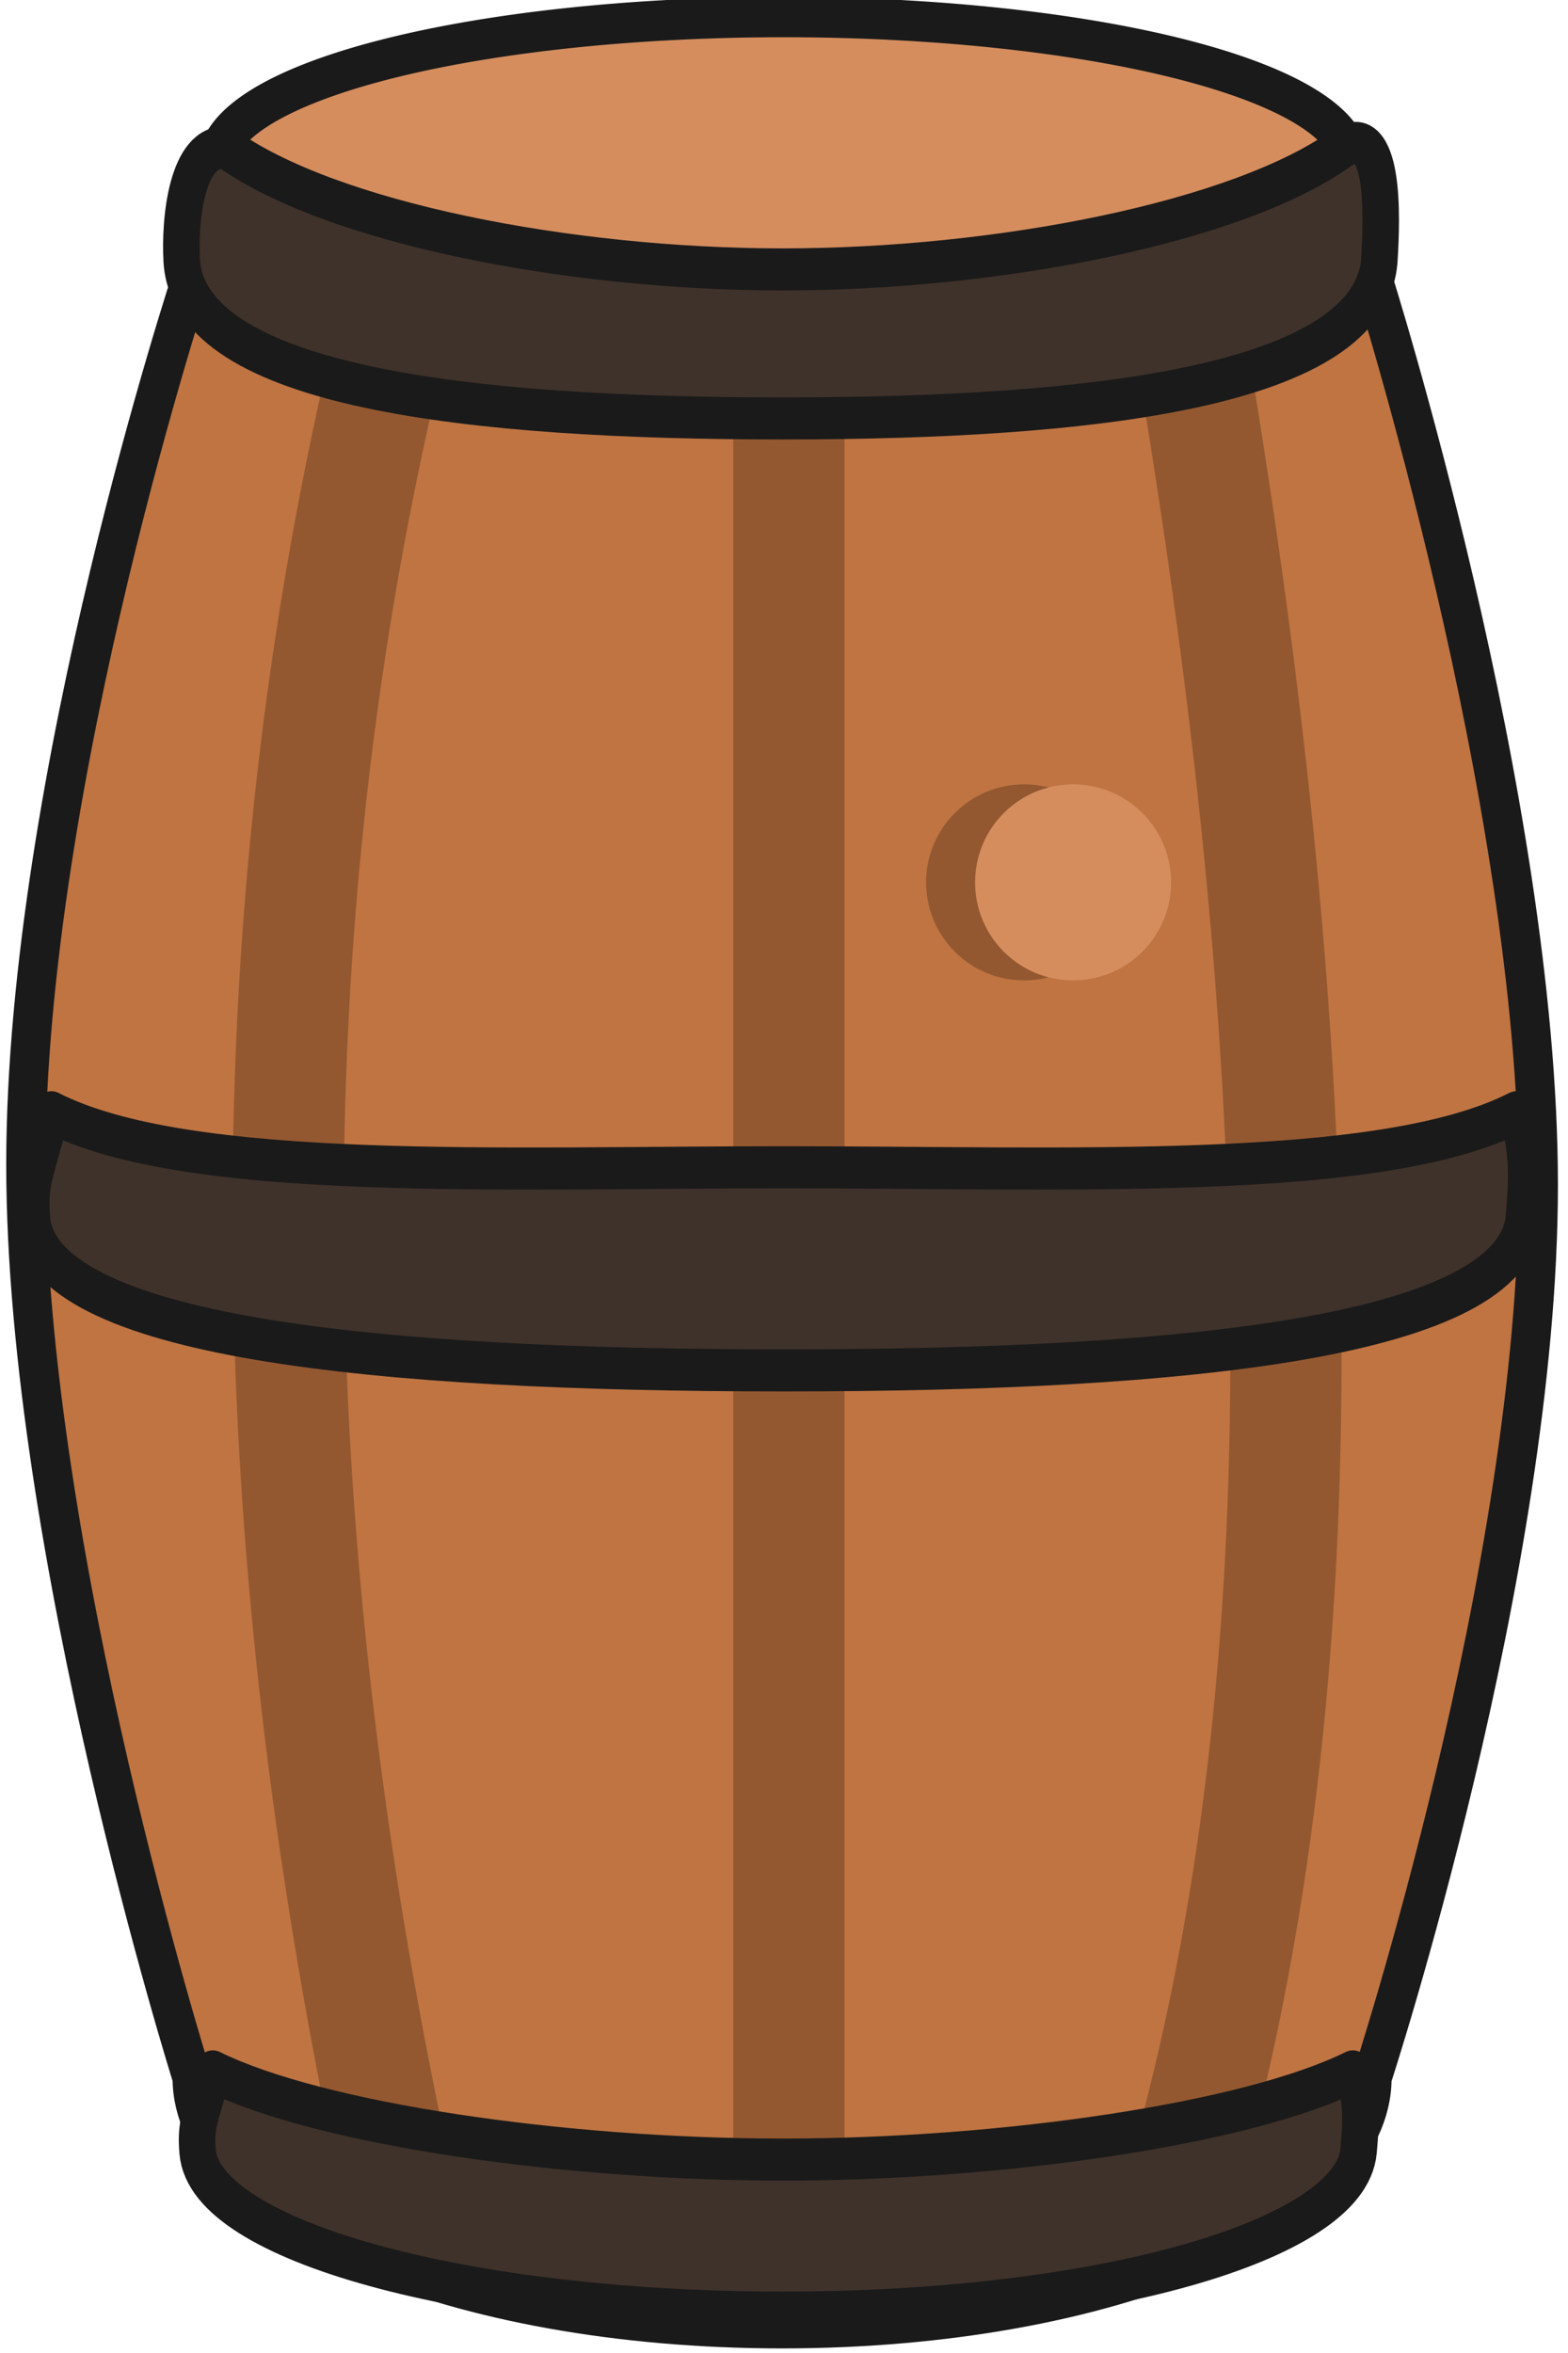 <?xml version="1.0" encoding="UTF-8" standalone="no"?>
<!-- Created with Inkscape (http://www.inkscape.org/) -->

<svg
   xmlns:dc="http://purl.org/dc/elements/1.1/"
   xmlns:cc="http://creativecommons.org/ns#"
   xmlns:rdf="http://www.w3.org/1999/02/22-rdf-syntax-ns#"
   xmlns:svg="http://www.w3.org/2000/svg"
   xmlns="http://www.w3.org/2000/svg"
   xmlns:sodipodi="http://sodipodi.sourceforge.net/DTD/sodipodi-0.dtd"
   xmlns:inkscape="http://www.inkscape.org/namespaces/inkscape"
   width="40"
   height="60"
   id="svg4605"
   version="1.1"
   inkscape:version="0.48.5 r10040"
   sodipodi:docname="barrel.svg"
   inkscape:export-filename="/home/vg/Project/litoral/prototype/assets/barrel.png"
   inkscape:export-xdpi="90.055107"
   inkscape:export-ydpi="90.055107">
  <defs
     id="defs4607" />
  <sodipodi:namedview
     id="base"
     pagecolor="#ffffff"
     bordercolor="#666666"
     borderopacity="1.0"
     inkscape:pageopacity="0.0"
     inkscape:pageshadow="2"
     inkscape:zoom="1"
     inkscape:cx="27.001478"
     inkscape:cy="21.540582"
     inkscape:document-units="px"
     inkscape:current-layer="layer1"
     showgrid="true"
     inkscape:snap-global="false"
     inkscape:snap-bbox="true"
     showguides="true"
     inkscape:guide-bbox="true"
     inkscape:window-width="1366"
     inkscape:window-height="715"
     inkscape:window-x="0"
     inkscape:window-y="0"
     inkscape:window-maximized="1">
    <inkscape:grid
       type="xygrid"
       id="grid4695"
       empspacing="5"
       visible="true"
       enabled="false"
       snapvisiblegridlinesonly="true" />
  </sodipodi:namedview>
  <g
     inkscape:label="Layer 1"
     inkscape:groupmode="layer"
     id="layer1"
     transform="translate(0,-992.362)">
    <path
       style="fill:#bf7442;fill-opacity:1;stroke:#1a1a1a;stroke-width:1;stroke-linecap:round;stroke-linejoin:round;stroke-miterlimit:10;stroke-opacity:1"
       d="m 19.951,993.154 c 8.337,0 15.049,2.788 15.049,6.252 0,0 4.243,13.356 4.243,23.172 0,9.816 -4.243,22.77 -4.243,22.77 0,3.544 -6.712,6.397 -15.049,6.397 -8.337,0 -15.049,-2.853 -15.049,-6.397 0,0 -4.243,-13.476 -4.243,-23.292 0,-9.815 4.243,-22.65 4.243,-22.65 0,-3.463 6.712,-6.252 15.049,-6.252 z"
       id="rect4692"
       inkscape:connector-curvature="0"
       sodipodi:nodetypes="sszssszss" />
    <path
       sodipodi:type="arc"
       style="fill:#d58d5e;fill-opacity:1;stroke:#1a1a1a;stroke-width:0.894;stroke-linecap:round;stroke-linejoin:round;stroke-miterlimit:10;stroke-opacity:1;stroke-dasharray:none"
       id="path4697"
       sodipodi:cx="20"
       sodipodi:cy="7.5625"
       sodipodi:rx="13.3125"
       sodipodi:ry="3.25"
       d="m 33.312,7.562 a 13.312,3.25 0 1 1 -26.625,0 13.312,3.25 0 1 1 26.625,0 z"
       transform="matrix(1.086,0,0,1.151,-1.726,987.834)" />
    <g
       id="g3877"
       style="stroke-width:3;stroke-miterlimit:10;stroke-dasharray:none"
       transform="matrix(1,0,0,1.118,0,-119.469)">
      <path
         sodipodi:nodetypes="cc"
         transform="translate(0,992.362)"
         inkscape:connector-curvature="0"
         id="path4725"
         d="M 10,9.75 C 6.218,23.625 6.718,37.5 10,51.375"
         style="fill:none;stroke:#945830;stroke-width:2.838;stroke-linecap:round;stroke-linejoin:round;stroke-miterlimit:10;stroke-opacity:1;stroke-dasharray:none" />
      <path
         sodipodi:nodetypes="cc"
         style="fill:#7a5943;fill-opacity:1;stroke:#945830;stroke-width:2.838;stroke-linecap:round;stroke-linejoin:round;stroke-miterlimit:10;stroke-opacity:1;stroke-dasharray:none"
         d="m 20.125,1003.237 0,41.119"
         id="path4727"
         inkscape:connector-curvature="0" />
      <path
         sodipodi:nodetypes="cc"
         style="fill:none;stroke:#945830;stroke-width:2.838;stroke-linecap:round;stroke-linejoin:round;stroke-miterlimit:10;stroke-opacity:1;stroke-dasharray:none"
         d="m 30.329,1002.112 c 2.966,15.57 3.62,29.818 0,41.625"
         id="path4729"
         inkscape:connector-curvature="0" />
    </g>
    <g
       id="g3117"
       style="fill:#3f322a;fill-opacity:1"
       transform="matrix(1,0,0,1.151,0,-154.757)">
      <path
         style="fill:#3f322a;fill-opacity:1;stroke:#1a1a1a;stroke-width:0.932;stroke-linecap:round;stroke-linejoin:round;stroke-miterlimit:10;stroke-opacity:1"
         d="m 5.429,1042.518 c -0.32,1.052 -0.447,1.154 -0.387,1.782 0.189,1.972 6.816,3.562 14.928,3.562 8.111,0 14.479,-1.608 14.687,-3.578 0.07,-0.66 0.089,-1.15 -0.146,-1.766 -2.702,1.161 -8.947,1.954 -14.541,1.954 -5.594,0 -11.839,-0.793 -14.541,-1.954 z"
         id="path4721"
         inkscape:connector-curvature="0"
         sodipodi:nodetypes="cssscsc" />
      <path
         sodipodi:nodetypes="cssscsc"
         inkscape:connector-curvature="0"
         id="path4718"
         d="m 1.312,1021.269 c -0.412,1.396 -0.574,1.532 -0.497,2.366 0.242,2.618 8.76,3.353 19.184,3.353 10.424,0 18.608,-0.76 18.875,-3.375 0.089,-0.876 0.115,-1.527 -0.188,-2.344 -3.473,1.541 -11.498,1.219 -18.688,1.219 -7.19,0 -15.215,0.323 -18.688,-1.219 z"
         style="fill:#3f322a;fill-opacity:1;stroke:#1a1a1a;stroke-width:0.932;stroke-linecap:round;stroke-linejoin:round;stroke-miterlimit:10;stroke-opacity:1" />
      <path
         sodipodi:nodetypes="cssscsc"
         inkscape:connector-curvature="0"
         id="path4723"
         d="m 5.759,999.898 c -0.998,-0.06 -1.181,1.605 -1.123,2.502 0.184,2.816 7.407,3.498 15.334,3.498 7.928,0 15.015,-0.709 15.218,-3.522 0.068,-0.942 0.147,-3.074 -0.947,-2.478 -2.641,1.658 -8.804,2.699 -14.271,2.699 -5.468,0 -11.571,-1.04 -14.212,-2.699 z"
         style="fill:#3f322a;fill-opacity:1;stroke:#1a1a1a;stroke-width:0.932;stroke-linecap:round;stroke-linejoin:round;stroke-miterlimit:10;stroke-opacity:1" />
    </g>
    <g
       id="g3882">
      <path
         transform="translate(0,992.362)"
         d="m 28.625,22.5 c 0,1.381 -1.119,2.5 -2.5,2.5 -1.381,0 -2.5,-1.119 -2.5,-2.5 0,-1.381 1.119,-2.5 2.5,-2.5 1.381,0 2.5,1.119 2.5,2.5 z"
         sodipodi:ry="2.5"
         sodipodi:rx="2.5"
         sodipodi:cy="22.5"
         sodipodi:cx="26.125"
         id="path3122"
         style="fill:#945830;fill-opacity:1;stroke:none"
         sodipodi:type="arc" />
      <path
         sodipodi:type="arc"
         style="fill:#d58d5e;fill-opacity:1;stroke:none"
         id="path3124"
         sodipodi:cx="26.125"
         sodipodi:cy="22.5"
         sodipodi:rx="2.5"
         sodipodi:ry="2.5"
         d="m 28.625,22.5 c 0,1.381 -1.119,2.5 -2.5,2.5 -1.381,0 -2.5,-1.119 -2.5,-2.5 0,-1.381 1.119,-2.5 2.5,-2.5 1.381,0 2.5,1.119 2.5,2.5 z"
         transform="translate(1.25,992.362)" />
    </g>
  </g>
</svg>
